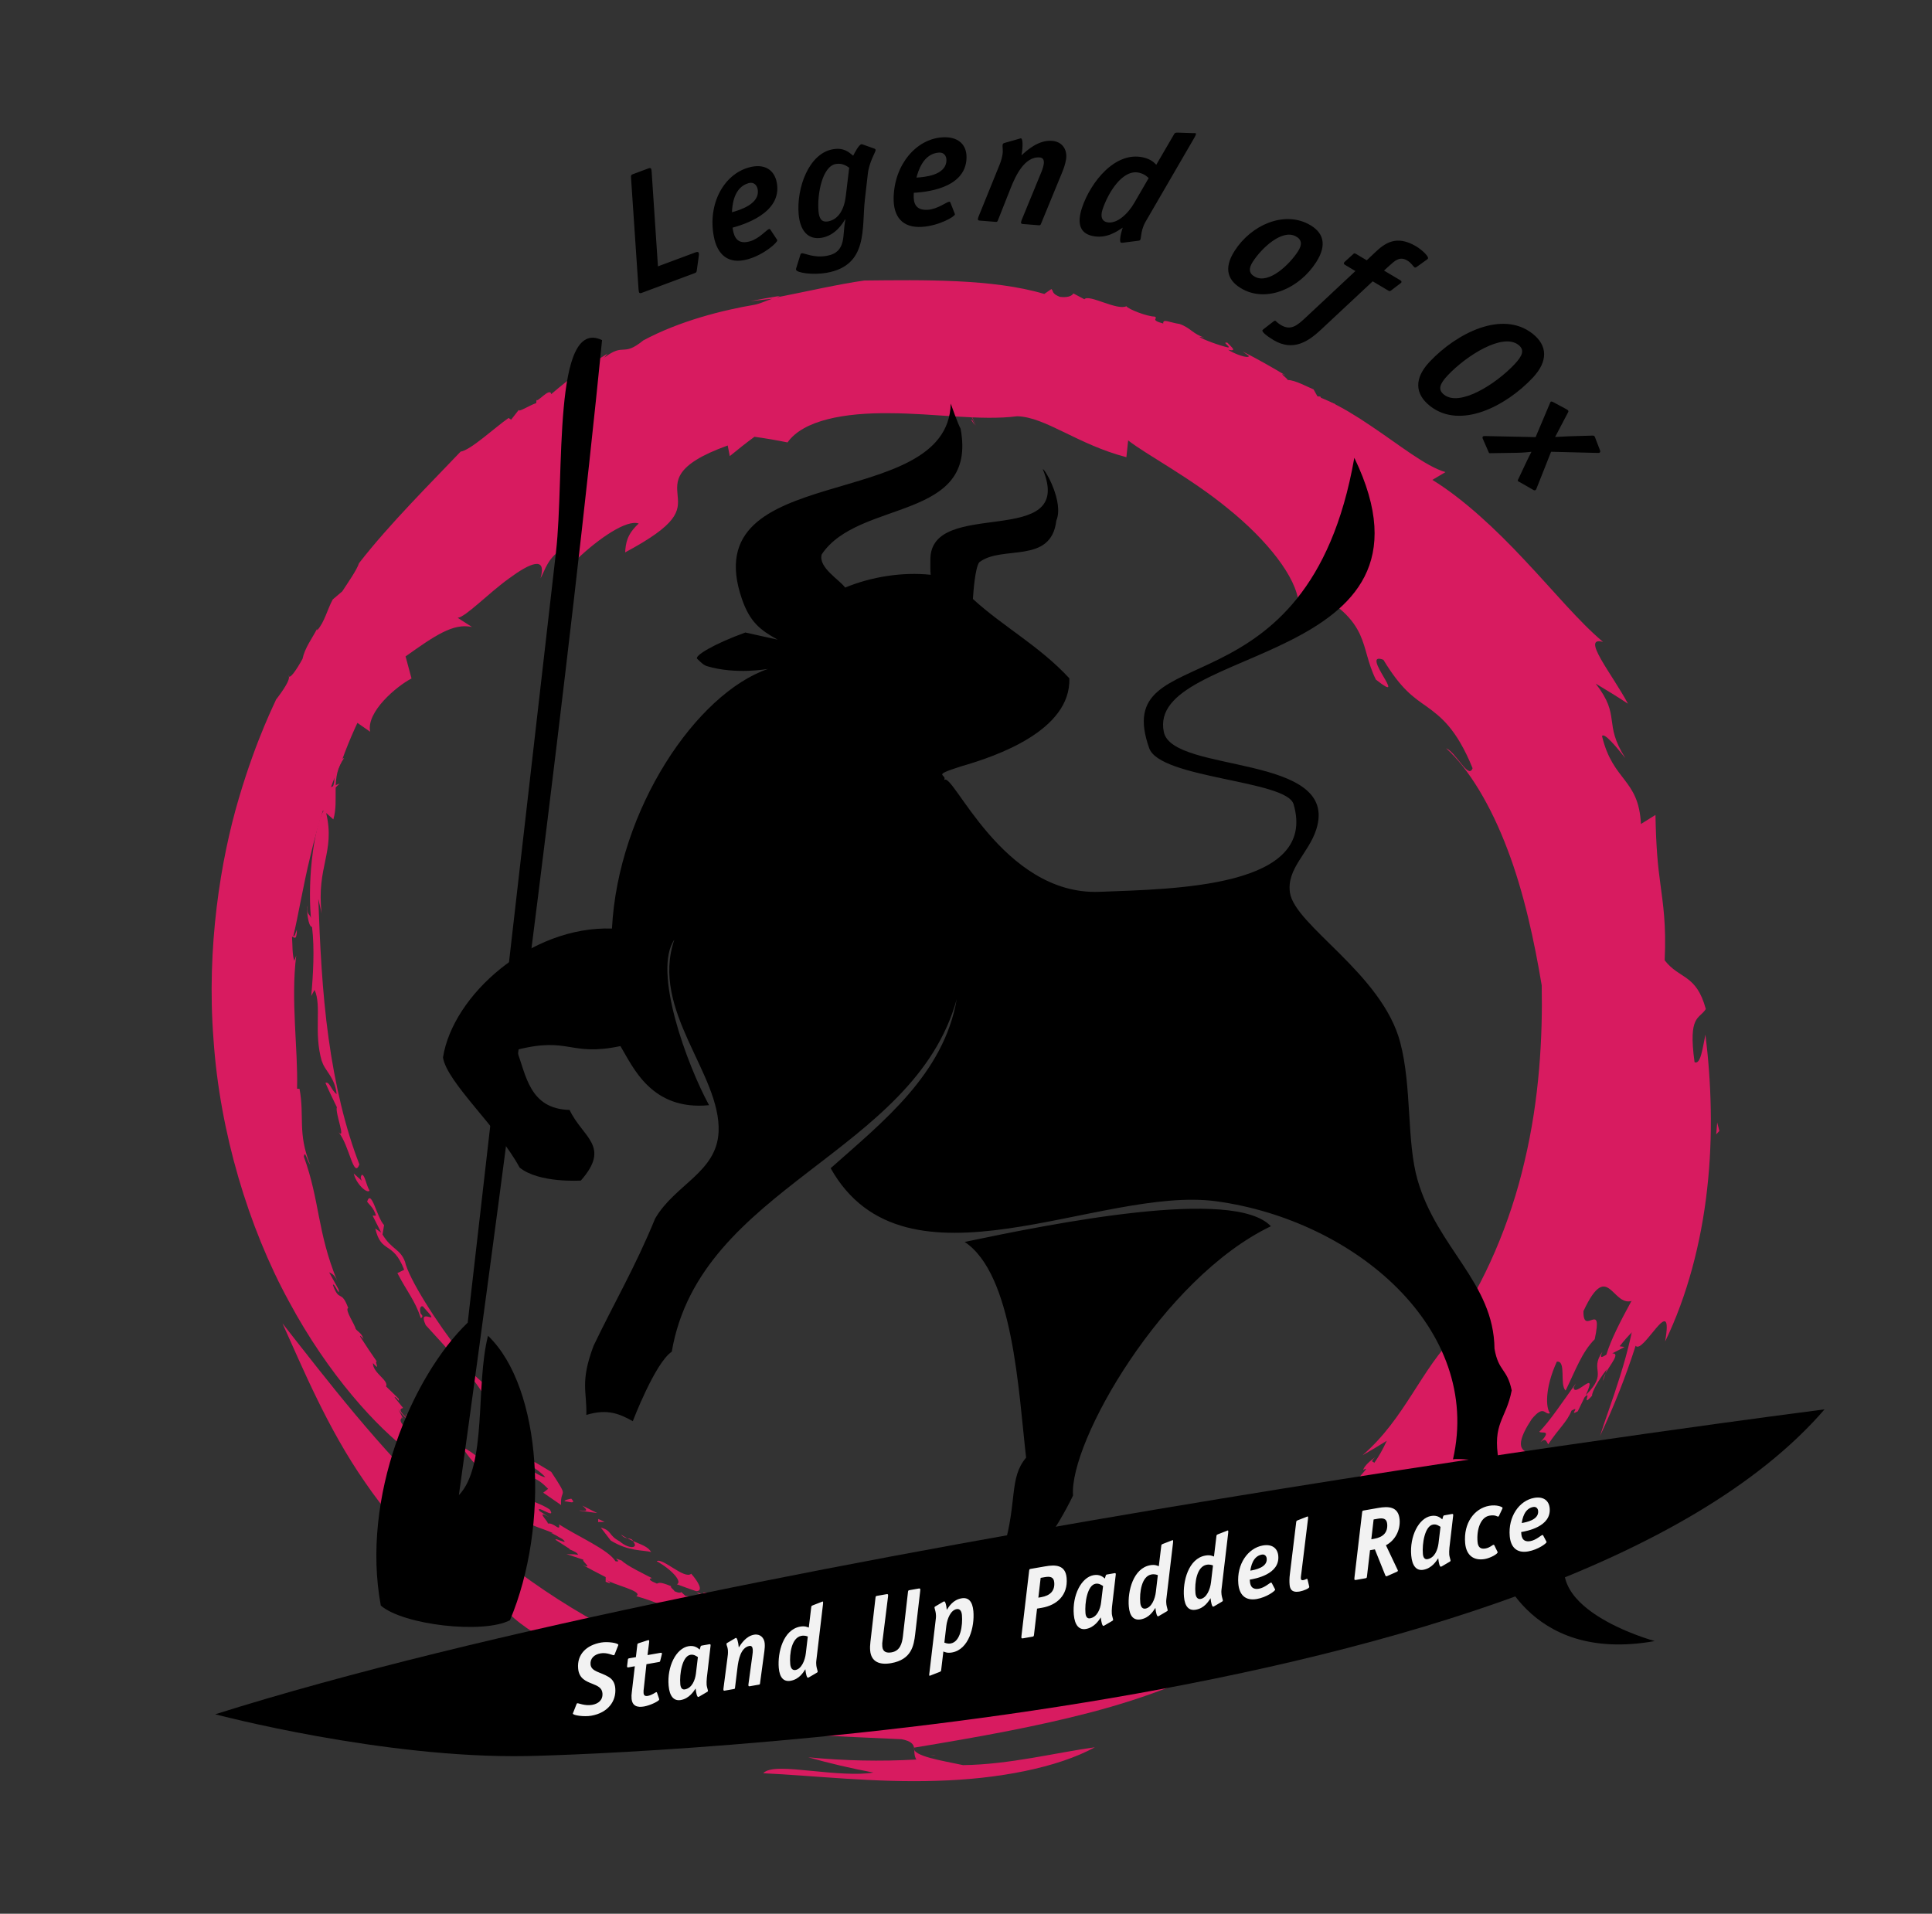 <?xml version="1.0" encoding="utf-8"?>
<!-- Generator: Adobe Illustrator 16.0.0, SVG Export Plug-In . SVG Version: 6.00 Build 0)  -->
<!DOCTYPE svg PUBLIC "-//W3C//DTD SVG 1.1//EN" "http://www.w3.org/Graphics/SVG/1.1/DTD/svg11.dtd">
<svg version="1.1" id="Ebene_1" xmlns="http://www.w3.org/2000/svg" xmlns:xlink="http://www.w3.org/1999/xlink" x="0px" y="0px"
	 width="499.832px" height="495.17px" viewBox="0 0 499.832 495.17" enable-background="new 0 0 499.832 495.17"
	 xml:space="preserve">
<rect x="0" y="0" width="499.832" height="495.17" fill="#333333" stroke="none"/>
<g>
	<g>
		<g>
			<polygon fill="#D81B60" points="166.354,88.113 166.412,88.088 166.707,87.852 			"/>
			<polygon fill="#D81B60" points="403.184,294.837 403.189,294.816 403.18,294.812 			"/>
			<polygon fill="#D81B60" points="376.624,351.15 376.676,351.182 376.66,351.12 			"/>
			<polygon fill="#D81B60" points="406.596,253.098 406.621,253.114 406.608,253.036 			"/>
			<polygon fill="#D81B60" points="234.41,422.004 234.66,422.046 235.214,421.839 			"/>
			<polygon fill="#D81B60" points="132.285,372.656 134.273,375.204 135.812,375.06 			"/>
			<polygon fill="#D81B60" points="154.732,393.808 156.427,393.802 154.784,393.016 			"/>
			<polygon fill="#D81B60" points="211.736,424.643 212.261,425.685 212.034,424.417 			"/>
			<polygon fill="#D81B60" points="364.204,398.699 364.968,398.322 365.879,397.777 			"/>
			<polygon fill="#D81B60" points="444.002,293.508 444.82,292.618 444.26,290.428 			"/>
			<polygon fill="#D81B60" points="99.685,158.539 101.051,156.832 100.941,156.417 			"/>
			<polygon fill="#D81B60" points="63.566,229.542 63.75,228.73 63.713,228.021 			"/>
			<path fill="#D81B60" d="M103.354,150.746l0.59-0.767L103.354,150.746z"/>
			<path fill="#D81B60" d="M108.123,147.741l0.939-1.037L108.123,147.741z"/>
			<polygon fill="#D81B60" points="384.953,390.14 385.324,389.777 385.32,389.777 			"/>
			<polygon fill="#D81B60" points="240.585,454.072 242.075,454.155 241.528,454.067 			"/>
			<path fill="#D81B60" d="M218.827,449.175l-4.579-0.773L218.827,449.175z"/>
			<path fill="#D81B60" d="M254.186,87.361l-0.009-0.007L254.186,87.361z"/>
			<polygon fill="#D81B60" points="314.44,98.133 314.946,98.206 314.25,97.927 313.702,97.742 			"/>
			<polygon fill="#D81B60" points="59.673,272.921 59.668,273.104 59.723,272.715 			"/>
			<polygon fill="#D81B60" points="411.911,195.722 411.999,195.669 411.603,195.022 			"/>
			<path fill="#D81B60" d="M72.628,205.709l1.187-2.678L72.628,205.709z"/>
			<polygon fill="#D81B60" points="213.736,448.312 214.249,448.398 213.746,448.305 			"/>
			<polygon fill="#D81B60" points="72.324,332.007 71.805,329.903 71.152,329.04 			"/>
			<polygon fill="#D81B60" points="76.292,348.119 75.059,345.637 74.6,344.763 			"/>
			<polygon fill="#D81B60" points="423.433,216.203 424.074,217.865 422.991,214.69 			"/>
			<polygon fill="#D81B60" points="252.236,110.088 251.551,108.718 251.218,108.571 			"/>
			<polygon fill="#D81B60" points="251.308,107.725 252.565,110.222 251.298,107.45 			"/>
			<polygon fill="#D81B60" points="347.533,145.739 348.381,147.682 347.221,144.769 			"/>
			<polygon fill="#D81B60" points="347.069,142.922 347.833,144.611 346.966,142.562 			"/>
		</g>
		<path fill="#D81B60" d="M134.54,123.354c0.413-0.464-0.042-0.488-1.331,0.575l-0.651,1.103L134.54,123.354z"/>
		<path fill="#D81B60" d="M125.177,129.684c-1.363,1.446-2.792,3.249-1.545,2.736c1.174-1.61,1.658-1.766,2.903-3.546
			c1.261-1.107,2.37-1.722,2.262-1.41c0.382-0.466,2.08-1.559,2.618-2.333c-1.946,1.046-4.134,2.762-6.125,4.875
			C124.749,130.327,125.125,129.843,125.177,129.684"/>
		<path fill="#D81B60" d="M120.812,351.504c-0.622-0.729-1.02-0.971-1.321-1.031l2.291,2.934L120.812,351.504z"/>
		<path fill="#D81B60" d="M117.834,350.26c0.851,0.619,1.097,0.1,1.656,0.213c-6.669-8.411-13.769-19.719-14.718-24.031
			c-1.274-3.385-3.428-3.052-5.81-7.016l0.406-2.441c-1.853-1.886-3.267-9.437-4.368-6.129c-0.079,0.331,1.81,1.598,2.241,3.691
			l-0.846-0.009l2.215,4.372l-1.521-1.041c1.572,6.681,4.533,3.067,7.475,10.675l-1.752,0.863c2.529,4.902,4.501,6.94,6.077,11.68
			c-0.002-0.003,0.86-0.486,0.022-1.073c-0.403-0.823-0.346-2.229,0.475-2.002c5.706,6.172-1.687-0.482,0.746,4.848
			c4.904,5.352,13.986,15.191,15.465,19.068c-1.256-3.274,2.848-0.313,5.426,2.621c0.709,1.784-1.698-0.132-2.571-0.229
			c1.099,1.482,1.724,2.96,3.22,4.073c-0.873-2.452,1.297-2.296,4.689,0.267C130.829,361.248,123.305,358.015,117.834,350.26"/>
		<path fill="#D81B60" d="M93.631,305.532l-2.114-1.897c0.615,2.716,3.477,5.31,4.09,4.43c-0.949-1.601-1.169-4.065-2.015-4.109
			C93.51,304.308,93.041,304.437,93.631,305.532"/>
		<path fill="#D81B60" d="M84.193,280.188c0.928,2.13,1.953,4.224,2.961,6.299c-0.524,1.356,2.407,8.526,0.458,6.482
			c2.796,3.402,3.879,12.233,5.371,8.313c-3.599-9.17-6.321-20.654-7.974-32.648c-1.675-12.008-2.244-24.495-2.657-36.031
			l0.859,3.728c-1.406-12.115,3.58-15.865,1.169-25.977l1.859,1.658c1.563-5.171-0.909-10.923,2.811-15.873l-0.991,0.301
			c0.38-1.469,0.958-1.923,1.392-3.394l-0.546,0.47c0.282-4.077,1.19-6.42,3.051-9.951c0.733-0.029-0.335,1.838-0.563,3.06
			c1.236-1.491,0.901-4.891,2.017-7.773c1.463-2.024,0.893,0.38,1.063,0.793c2.52-8.94,6.382-11.692,6.487-18.944
			c-0.218-0.83-2.083,1.646-0.752-1.496c-3.757,5.029-4.749,10.149-6.096,15.619l0.602-1.43c1.202,5.26-1.998,2.828-3.214,9.987
			c-0.547-2.183,0.553-5.099,0.398-6.497c-5.265,6.945-2.316,11.684-6.787,16.038l0.081-0.61c-0.652,1.094-0.691,3.385-0.888,5.273
			c0.554-0.495,1.202-2.239,1.837-3.354c-0.239,1.904,0.854,3.183,1.244,3.932c-1.885,1.687-0.036,2.858-1.489,5.932
			c-1.514,0.878-0.486-2.972-0.841-4.361l-0.11,4.126c-0.683,3.626-2.143,3.269-3.149,4.949c0.354,3.283,1.017-1.67,1.872,1.081
			c-1.167,1.775-2.367,6.911-2.988,12.649c-0.638,5.726-0.612,12.031-0.119,16.065c-0.074-2.771-1.318-1.028-0.963-4.398
			c-0.354,1.209,0.125,5.59,1.131,5.638c0.699,5.577,0.277,12.58-0.209,17.85l0.863-1.57c1.925,4.184-0.335,11.092,1.917,18.605
			v-0.163c0.625,2.425,3.32,4.054,3.797,8.527C85.665,282.128,85.295,279.715,84.193,280.188"/>
		<path fill="#D81B60" d="M414.739,357.303l0.639-1.975C414.997,356.047,414.73,356.749,414.739,357.303"/>
		<path fill="#D81B60" d="M438.747,300.38c-2.713,3.647-4.012,9.863-6.364,14.645c-3.229,9.212,2.568,2.445-1.27,10.998
			l-2.052-2.763c-3.767,8.483-11.039,19.32-13.48,27.26c-0.709,0.373-2.036,1.429-1.003-0.793c-3.54,5.073,1.705,5.234-4.316,11.253
			c3.393-7.314-2.993,0.898-3.142-1.985l0.59-1.076c-3.063,4.24-6.953,10.098-9.47,12.51c0.465,0.646,3.458-0.756,0.29,2.725
			c1.425-1.274,1.544-0.11,2.005,0.557c2.758-4.156,4.9-5.811,6.041-8.731c2.562-1.421-0.951,1.611,1.61,0.188l1.775-3.647
			c2.014-2.089-1.085,2.976,1.94-0.402c-0.152-0.791,1.62-4.032,3.791-6.819l-0.315,1.031c1.295-2.4,3.876-5.244,1.724-5.146
			l3.202-1.663l-1.27-0.187c4.411-5.845,8.358-6.827,11.699-15.978c-1.379,1.878-0.95-0.277-0.586-1.466
			c-2.562,3.138-1.53,4.732-3.313,8.098c-1.244-0.104,0.696-6.297-2.162-2.709c3.667-3.64,4.347-8.277,7.853-8.914
			c2.835-5.371,2.471-8.032,5.422-13.438l0.326,0.328c-1.354-1.731,2.693-4.343,2.313-9.302l-1.476,2.896
			c-0.673-0.409-0.189-1.878,0.394-3.979c0.203,0.326,0.203,0.326,0.796-0.22c-1.061-1.054,0.744-7.615,0.558-8.553
			c-1.021,2.668-0.957,6.346-1.74,9.644C438.904,302.856,437.661,302.99,438.747,300.38"/>
		<path fill="#D81B60" d="M388.903,387.013l3.528-3.67l1.144-1.501C392.045,383.578,390.505,385.324,388.903,387.013"/>
		<path fill="#D81B60" d="M325.698,422.126c-1.112,0.619-0.31,0.744-1.012,1.401C327.151,422.73,327.824,422.059,325.698,422.126"/>
		<path fill="#D81B60" d="M363.06,406.084c-1.34,0.293-3.1,0.829-5.064,1.44C358.765,407.743,359.384,407.879,363.06,406.084"/>
		<path fill="#D81B60" d="M358.771,372.794c-4.027,8.937-9.073,11.635-14.943,18.441c-2.229,0.015-4.495-0.084-6.692-0.169
			c-6.524,7.06-0.87,5.612-5.193,11.713c-4.482,1.475-10.288,5.15-15.721,8.46c-5.406,3.335-10.43,6.276-12.434,7.014
			c-3.505-0.712,2.172-4.082,2.852-5.838c-4.733,3.088-6.624,5.382-8.96,7.678c-2.34,2.262-5.158,4.53-12.086,6.657l-0.576-1.096
			c-15.553,7.953-35.688,11.856-56.337,11.112c-20.75-0.604-41.644-5.676-60.583-12.662c2.349,1.413,1.34,1.935,1.922,3.206
			c-19.962-8.22-39.427-21.675-55.652-37.201c-16.387-15.479-29.557-32.772-41.288-47.696c5.138,11.315,11.544,26.985,21.309,41.033
			c9.574,14.061,22.371,26.201,34.788,30.898c5.332,8.574,20.127,12.455,21.242,18.139c15.516,9.851,28.527,12.922,40.997,14.696
			c12.587,1.629,24.89,2.058,41.86,2.833c4.846,0.973,2.423,3.093,3.8,5.251c-9.265,0.524-18.632,0.329-27.984-0.576
			c5.522,1.561,11.143,2.88,16.841,3.94c-3.815,0.712-10.275,0.154-16.052-0.432c-5.784-0.57-10.926-1.083-12.427,0.622
			c12.872,0.584,28.998,2.493,44.884,1.954c15.835-0.44,31.208-3.366,40.924-8.679c-9.959,1.363-22.157,4.479-34.102,4.62
			c-5.3-1.144-13.261-2.329-12.667-4.523c16.592-2.748,31.091-5.323,45.523-9.081c14.351-3.778,28.652-8.909,42.633-17.771
			c7.047-4.34,16.374-10.448,18.732-9.607c-4.04,3.81,0.374,2.813-2.79,6.283c4.453-4.17,3.477-5.961,3.306-7.788
			c-0.203-1.878,0.387-3.702,7.107-8.701l3.1,7.113c0.168-5.239,4.302-8.307,9.1-11.915c4.777-3.563,10.249-7.742,12.401-13.919
			c5.113-1.566,1.401,6.016-5.207,13.138c8.509-7.139,5.796-10.804,11.187-17.427c0.042,3.444-0.035,6.92-0.231,10.427
			c1.337-10.961,11.229-12.607,16.055-16.205c-1.034-1.387-7.571,0.211-1.138-9.555c3.248-3.94,3.345-0.932,4.721-1.524
			c-1.061-1.37-1.386-6.373,1.771-13.329c2.543-0.39,0.645,6.004,2.285,7.456c2.626-5.371,4.204-9.934,7.522-13.264
			c2.268-10.45-3.063-0.517-2.909-7.283c6.769-14.505,7.52,0.959,13.786-3.262c-0.953,13.094-7.404,28.677-9.481,35.517
			c3.582-7.589,6.659-15.372,9.191-23.293c1.882,2.495,9.979-14.569,7.627-1.087c5.642-11.585,9.337-25.519,10.874-39.457
			c1.588-13.949,1.054-27.896-0.444-39.97c-0.729,3.472-1.222,7.863-2.813,7.151c-1.682-12.299,1.222-11.049,2.916-13.762
			c-2.5-9.134-6.772-7.608-10.648-12.604c0.441-9.347-0.451-14.636-1.086-19.567c-0.689-4.955-1.131-9.571-1.295-18.043
			l-3.754,2.336c-0.615-11.809-7.236-10.922-10.072-22.738c0.535-1.014,3.59,2.647,6.028,5.688
			c-5.821-9.167-0.998-10.687-7.657-19.263c2.786,1.652,5.589,3.379,8.344,5.201c-4.114-7.708-12.323-17.593-6.45-15.997
			c-6.195-5.181-12.813-13.249-20.311-21.184c-7.43-7.963-15.766-15.76-23.843-20.738l3.383-2.006
			c-5.196-1.523-12.092-7.177-19.444-12.064c-7.278-4.953-14.982-9.072-19.94-8.659l-0.555-1.989
			c-6.477-1.517-12.965-2.681-19.406-3.502c-7.758-3.535-3.164-7.66-4.327-6.479c-18.358-5.658-33.002-8.071-44.966-11.528
			c-3.744,4.412-23.368,3.841-38.803,5.891c-37.501,0.94-75.9,16.024-104.795,40.687c-29.224,24.463-48.58,57.802-56.662,90.152
			c-3.222,9.558-1.263,24.176-0.448,36.183c1.663-7.119,2.217-11.034,2.626-15.008c0.422-3.961,0.785-7.963,2.957-14.848
			c4.702-9.896,11.082-11.649,17.69-18.262l-5.75,2.349c1.394-7.187,3.172-9.131,4.514-10.757c1.408-1.626,2.453-2.925,3.521-8.88
			l5.6,3.887c-1.065-5.165,6.881-11.802,10.699-13.782l-1.54-5.71c7.551-5.354,12.314-8.678,17.191-7.606l-3.701-2.371
			c2.104-0.261,7.858-6.278,13.249-10.179c5.369-3.964,9.885-5.974,8.177-0.051c1.295-2.243,1.719-5.429,6.452-8.146l3.124,3.051
			c5.581-5.272,12.751-10.197,15.828-9.076c-3.13,2.852-3.345,5.172-3.514,7.461c13.644-7.3,13.992-10.575,13.59-14.565
			c-0.287-3.711-1.27-7.991,12.946-13.091l0.538,2.75c2.072-1.71,4.198-3.395,6.389-5.005c2.884,0.4,5.742,0.895,8.553,1.461
			c4.11-5.816,14.852-7.689,26.371-7.56c11.596,0.026,23.698,2.008,33.045,0.787c7.359,0.201,15.53,7.272,28.247,10.594l0.458-4.344
			c4.627,3.649,16.146,9.651,25.914,17.71c9.866,7.954,17.74,17.717,18.179,24.472c9.369,3.32-0.161-1.324,2.062-3.849
			c8.738,4.062,12.073,8.145,13.813,11.85c1.724,3.779,1.942,7.322,4.124,11.704c8.979,7.11-4.437-7.545,1.937-5.127
			c4.623,7.618,7.668,9.621,11.257,12.139c3.461,2.532,7.62,5.572,11.818,15.911c-1.034,3.048-4.25-4.119-6.84-5.146
			c5.902,5.291,11.647,14.947,15.871,26.166c4.285,11.224,6.979,23.888,8.857,35.176c0.261,13.17-0.58,29.336-4.414,45.437
			c-3.702,16.089-10.449,31.748-18.874,43.792l1.137,1.188c-9.051,8.813-13.22,21.716-24.232,31.176
			C354.586,375.353,356.693,374.105,358.771,372.794"/>
		<path fill="#D81B60" d="M225.377,425.035c-2.16,0.022-4.33,0.009-6.502-0.058c-0.625-0.34-0.883-0.873-1.216-1.373
			c0.13,0.552-1.753,0.949-1.597,1.425c2.357,2.69,7.769,1.237,11.153,1.53c8.73,2.549-0.611,0.982,2.527,3.486
			c-2.51-0.551-2.523-0.979-5.97-1.856c5.025,3.401,12.435,2.455,16.007,2.336c-1.007-0.32-1.169-0.985-3.151-1.079l3.744-0.158
			C236.79,427.204,233.681,426.476,225.377,425.035"/>
		<path fill="#D81B60" d="M214.387,422.416c2.312,0.457,3.125,0.83,3.245,1.141C217.168,422.883,216.511,422.307,214.387,422.416"/>
		<path fill="#D81B60" d="M241.718,430.693c-0.385-0.173-1.052-0.196-1.938-0.168C240.218,430.661,240.787,430.745,241.718,430.693"
			/>
		<path fill="#D81B60" d="M238.406,427.899l4.393,0.745l-1.618-1.135C240.556,427.564,238.372,427.413,238.406,427.899"/>
		<path fill="#D81B60" d="M396.343,378.534c-0.873-0.295-2.329,0.56-4.746,3.05c-0.432-1.076,2.975-3.973,3.989-5.906
			c-3.705,2.692-0.835-0.945-2.388-0.886c-3.667,3.387-4.32,5.964-8.6,9.277c0.004-0.41-0.38-0.714-1.15-0.539
			c-4.359,4.759-12.63,12.166-18.478,14.788c-5.323,2.965-8.922,5.697-14.608,9.276c-19.667,9.782-41.673,18.013-65.455,19.707
			l-3.135,2.439c-1.237-0.891-5.667,0.467-5.091-0.938c1.305,0.156,2.536-0.124,4.079-0.312c-5.184-1.34-13.436,1.061-19.567,0.265
			c0.687,0.387,1.688,2.236-0.177,2.526c0.525-2.294-7.298-0.126-8.941-2.98c-6.013-1.108-0.367,2.081-6.702,1.142
			c-0.809,1.349,6.063,1.2,7.163,2.276c-2.092,0.989-5.791-0.881-5.61,0.567c10.382,1.766,29.794-1.031,45.041-4.395l-1.45,1.521
			c7.888-1.942,20.431-4.853,27.232-4.793c-1.798-0.626,11.615-3.028,9.489-5.357c2.139-0.074,2.671-0.424,5.474-1.217l0.394-1.124
			c3.814-1.524,3.737-0.004,8.045-1.986c-3.331,0.124-0.303-1.552,0.486-3.05c5.439-1.012,11.596-2.876,16.364-4.364
			c-0.524-0.149-1.137-0.313-2.842,0.039c3.087-1.228,2.011-1.958,2.546-2.75c2.664-1.644,3.206-0.148,3.477,0.599
			c5.265-2.654,5.79-6.557,9.892-8.201l-1.966-0.136c4.694-3.601,9.508-5.511,14.318-10.026c3.551-0.717-3.229,4.578-4.997,6.797
			c1.279-0.555,3.618-2.212,4.656-2.365l6.55-9.389C388.507,385.82,394.645,380.071,396.343,378.534"/>
		<path fill="#D81B60" d="M383.085,391.481c-0.461,0.717-0.867,1.321-1.073,1.716c0.451-0.477,0.851-0.945,1.656-1.501
			C383.6,391.467,383.384,391.427,383.085,391.481"/>
		<path fill="#D81B60" d="M396.343,378.534c0.062,0.03,0.178-0.005,0.232,0.037C396.962,378.028,396.774,378.149,396.343,378.534"/>
		<path fill="#D81B60" d="M352.981,139.745c9.544,8.502,20.946,20.886,27.21,32.045c2.394,1.794,4.481,5.303,6.589,8.815
			l-1.118,1.061l1.942,2.814c0.213,1.425-1.414-2.203-0.827,0.216l1.392,0.75c-0.322,0.458,3.303,8.041-0.003,3.322
			c1.804,3.963,3.46,7.994,4.948,12.086c0.909,2.739,1.775,1.174,2.423,4.343c-0.209,0.755-0.641-1.004-1.066-0.586
			c1.83,9.41,6.067,9.846,7.32,18.908l-0.341-0.717c0.695,1.431,1.198,4.331,1.395,4.334c1.279-1.421-1.082-1.457-0.754-4.34
			c1.279-0.01,1.344,3.272,2.239,2.924c-0.094,2.195,0.867,3.311,1.199,5.163c-0.262,3.261,0.77,7.752,0.013,10.234
			c0.502,1.51,1.93,3.163,2.13,6.544c-0.874,2.457-0.938-0.525-1.199,2.763l0.744,0.504c-0.035,2.692-0.254,2.273-0.599,2.187
			c-0.042,2.86,1.057,2.386,0.506,5.991l-0.667-2.019c0.222,2.661,0.097,3.75-0.146,7.445c-0.419-0.106-0.328-1.585-0.154-2.663
			c-1.173,1.953,0.322,3.456,0.112,4.539c0.352-0.287,0.635-2.852,1.289-1.554c-0.258,1.83,0.744,4.014-0.255,5.265l-0.538-2.069
			c0.239,3.881,0.768,2.139,0.014,6.513c-0.026-0.241-0.22-0.146-0.361-0.26c0.632,2.897-0.729,6.435-1.495,10.488l-0.067-0.809
			c-0.025,1.687,0.412,2.708,0.2,3.587c0.859-2.247,0.95-1.578,1.682-1.662c-1.785,2.857,0.493,5.02-1.428,9.909
			c-0.387-0.182-0.586-1.5,0.174-2.784c-0.847-1.994-1.788-2.414-1.762-5.563c-0.064,1.946-0.419,4.192-0.815,3.615l0.995,0.838
			c-0.202,1.155-0.516,2.029-0.718,2.895c0.589,0.662,1.724-2.044,1.54,0.731c-0.364,3.095-1.547,1.3-1.153,1.896
			c-0.667,4.208,0.782,2.033-0.738,5.859c0.022-0.418,0.058-1.239,0.261-1.549c-1.243,2.688-1.923,6.966-3.528,7.33
			c-0.151-0.504-0.509-0.705-0.067-1.724l0.19,0.109c0.029-3.346-0.567,2.624-1.456,1.272c0.776,0.026-0.706,3.84-1.512,5.497
			l0.999-0.251c0.168,6.656-1.418-0.888-3.351,4.833c-0.97,3.747,0.792-1.244,0.415,1.15c-1.163,2.336-2.22,2.917-3.492,6.503
			c-0.764,0.809-2.123,2.531-3.048,2.271c-0.661,2.229-3.593,5.928-3.432,7.497c2.604-3.043,1.019-3.861,4.188-7.365l0.255,1.565
			c-1.498,2.8-3.045,6.621-4.469,8.339c0.38-0.293,0.689-0.345,0.715-0.003c-2.004,4.1-1.93,5.714-4.627,9.288
			c-1.037,0.019,0.545-2.06,1.492-3.7c-2.143,2.025-1.631,2.512-4.404,6.001c-0.748-0.231,1.756-2.42,1.411-3.264l-2.581,4.166
			c-0.022-0.042-0.077-0.053-0.122-0.087c0.58,1.282-2.253,2.983-3.812,5.55c-4.415,5.56-3.89,7.414-5.807,11.065
			c-0.967,0.575-1.411,0.597-1.34,0.056c1.588-0.947,1.057-1.003,1.228-1.673c-1.518,1.904-4.463,3.087-3.915,1.763
			c-2.365,3.014,1.428-0.555,0.104,1.404c-1.215,1.254-2.452,2.499-3.712,3.706c0.886,0.01,2.301-1.214,0.712,1.06
			c-1.498,1.769-2.417,2.425-4.637,4.469c0.106-0.526-1.34-0.05,0.325-1.567c-1.208,0.835-2.925,2.302-3.157,3.355
			c2.864-1.749-3.705,3.973-1.218,3.089l-2.906,1.691c0.587-0.474,0.396-0.833,1.314-1.46c-1.324-0.117-1.904,1.922-2.738,2.729
			c-1.009,0.61-3.477,2.366-3.889,2.234c-0.654,0.86-2.855,2.186-3.522,2.075c-1.137,1.076,0.271,0.583,0.091,1.104l-4.386,2.951
			c-0.534-0.283-1.724-1.266-1.179-1.862c-1.373,1.495,0.287,1.692-2.252,3.307c0.898-1.775-3.783,1.432-2.336-0.922
			c-1.837,0.283-5.948,2.808-8.171,4.308c-1.048,1.521,2.758-1.005,3.031-0.199c-6.425,3.959-5.841,6.157-11.08,8.272l1.424-0.411
			c-2.977,1.917-2.658,1.669-4.246,3.154c0.447-1.347-4.753-0.88-10.001,1.33c-0.271,0.662,3.366-0.211,2.793,0.888l-3.537,1.504
			c-0.287,0.022,0.041-0.289,0.46-0.59c-3.108,1.548-6.463,0.844-7.023,2.294l-3.776-0.414l1.508,0.23
			c-0.303,0.617-3.94,1.885-4.669,2.262c-3.641,1.598-5.174,1.461-7.407,1.322c0.761,0.27,2.665,0.833-0.338,1.673
			c-0.329-1.611-6.496,0.728-6.579-0.17c-1.228,0.252-3.493,0.091-3.525,0.81l0.039-1.066c-0.039,1.508-4.563,2.146-8.007,2.793
			c0.563-2.043-3.802,0.563-5.506-1.111c-0.538,1.421-6.113,0.96-6.674,2.099c-2.69,0.179-2.462-1.113-3.153-1.513l-1.232,0.535
			c-1.36-0.588-6.365-0.689-9.313-1.25l-2.823,1.063l-0.997-0.6c-0.46,0.271-2.779,0.29-1.379,0.833l-1.495-0.178
			c-0.224,1.302-2.136,0.186-5.21,0.445c-0.673-0.287-0.454-0.572,0.219-0.672c-1.495-0.184-0.78-0.773-1.543-1.299
			c1.038,0.474-5.677,1.653-1.705,2.732c0.218,0.573-2.218,0.645-3.673,0.195l-0.727-1.281l-1.967,0.936
			c-2.349-0.204-3.209-1.122-5.04-1.612c1.927,0.293,4.607-1.414-0.253-2.302c2.583,0.346,3.949-0.072,5.309-0.108
			c-0.998-0.211-1.473-0.402,0.167-0.638c-3.841-0.268-1.389,0.506-5.149-0.045c0.406-0.982-0.58-1.49-3.715-2.544l2.252,1.265
			c-0.138,0.104-0.32,0.158-0.522,0.181c0.89,0.308,1.122,0.521,1.239,0.948c-0.72-0.156-4.606,0.361-5.08-0.42
			c3.39,2.498-6.85-0.366-4.693,1.156c-0.501,0.179-3.143-0.449-3.267-1.035c3.32,0.098-2.012-1.802-1.291-2.377
			c-1.228-0.042,2.204,1.448,0.543,1.379c-1.861-0.467-3.024-1.476-3.931-2.126l0.817,0.053l-2.662-1.335
			c-0.622,0.346,2.449,1.709-0.229,1.141c-0.616-0.416-3.274-1.066-3.061-1.421c1.461-0.261,0.889-1.466,3.112-0.89
			c-1.832-0.508-7.557-2.476-5.598-0.725l-2.128-0.825c1.176,0.905,4.694,3.058,0.317,1.585l0.114-0.184l-3.282-0.428l-1.1-1.019
			c-0.057,0.258-0.632,0.313-1.717-0.181c-0.165-0.415-1.144-0.967-0.896-1.317c-3.189-1.302-3.128-0.767-3.673-0.659
			c-1.788-0.737-2.354-1.238-1.273-1.418c-2.336-1.228-6.503-3.197-7.819-4.538c-3.313-1.288,0.531,0.54-1.614,0.17
			c-1.821-3.002-9.73-6.395-14.592-9.536c0.382,2.194-1.405-0.727-3.113-0.171c1.295,0.322-3.708-4.217,0.645-1.617l-2.59-1.672
			c-1.163-1.927,4.491,2.443,2.648-0.382c-2.781-1.948-5.644-1.948-8.426-4.96c1.759,0-2.642-1.692-1.06-2.005
			c0.896,0.238,1.682,1.034,2.627,1.676l-0.408-0.615c-5.511-5.041-2.529-0.353-6.04-2.333c-3.533-2.958-2.098-3.077-1.933-3.65
			c-0.366-0.645-2.164-2.085-3.24-2.701c2.5,1.409,3.275,4.05,1.851,3.693c-0.616-2.297-4.862-4.781-6.117-5.339
			c3.754,5.606,3.177,3.268,6.787,8.555c0.931,0.251,1.543-0.654,4.078,2.107c-2.161-1.085-0.3,0.591,0.085,1.166
			c-0.127-0.963,2.167,1.46,3.243,1.946c0.477,1.074-2.729-0.226,0.077,2.379l1.541-0.782c1.034,1.087-1.211,0.52,1.537,2.15
			c-1.856-0.403-0.371,1.344-3.94-1.128c3.254,4.245,6.756,4.26,10.351,6.036c-0.392-0.156-0.549-0.008-0.944-0.146
			c0.949,0.136,2.192,1.057,3.233,1.617c2.011,1.74-2.139-0.554-1.804,0.165l3.605,2.321c0.048,0.09,0.048,0.124,0.029,0.151
			c1.063,0.439,2.063,0.862,2.188,1.406c-1.347-0.25-2.073-0.055-3.014-0.194l4.425,1.474c-0.709,0.2,2.772,2.653-0.219,1.347
			c1.979,1.066,3.944,2.149,5.955,3.145l-0.013,1.205c1.511,0.619,1.65,0.451,0.013-0.59c1.904,1.394,9.914,3.007,7.921,4.317
			c5.173,1.457,6.755,2.593,12.899,4.443c-4.957-0.883,4.843,3.172-0.213,1.721c2.726,1.501,3.715,0.683,6.053,1.282
			c1.994,1.163,0.715,1.824-1.754,1.376l2.896,0.493l-0.116,0.182l2.579,0.208c2.368,1.334,0.208,1.202,2.817,2.133l0.844-0.729
			l1.643,1.047c-0.559-0.604,1.06-0.32,3.009,0.108l-0.098,0.191l2.397,0.444c-2.47-0.037,2.105,0.73,0.876,1.104
			c2.014,0.525,2.058,0.561,5.782,1.172l-0.514-0.766c4.902,0.462-0.001,0.992,3.897,1.811l-0.108-0.765
			c5.419,2.262,9.674,0.926,13.747,2.163c-2.424-0.109-1.92,0.806-1.85,0.603c3.654,0.219,9.594,0.89,13.4,0.151
			c1.328,1.118,1.64,1.483,5.54,2.03c2.84-0.027,3.262-0.165,4.182-0.771c2.75,0.416,7.87-0.429,8.041,0.319
			c0.605-0.632,2.481-0.017,3.954-0.654l0.342,0.29l-0.297-0.716c5.008,1.251,8.052-1.659,13.082-0.97l-0.81,0.316l2.005-0.583
			c0.377,0.267-0.426,0.586-0.461,1.02c3.187-0.44,6.363-0.984,9.524-1.584l-1.969-0.177c1.981-0.445,3.145-1.465,5.5-1.512
			c-3.499,1.931,3.128-0.68,3.931-0.04l-1.949,0.778c2.741-0.744,2.738-0.748,2.326-1.405c3.467-1.205,2.815,0.729,5.851-0.984
			l-2.329,0.632c-0.803-0.231,0.712-1.245,2.249-1.703c0.393,0.009,1.579-0.008,0.429,0.433c2.69-1.058,6.914-2.065,8.01-2.784
			c1.556-0.298,1.243,0.364,0.509,0.828c5.6-2.707,2.706-0.78,8.235-3.646l0.062,0.427l1.778-1.265l3.142-0.398l-1.222-0.056
			c1.84-0.87,2.878-1.661,5.117-2.449l-0.603,0.959c5.032-2.752,6.476-1.961,10.887-5.319c0.384-0.083-0.265,0.506-0.6,0.804
			c3.947-3.322,3.918-0.904,7.714-4.54c-0.161,0.345,0.451,0.268,0.377,0.526l1.759-1.578l0.294,0.806l0.947-2.05l1.669-0.064
			l0.534-0.838c2.978-0.032,5.214-3.021,8.664-4.095l-1.108-0.499c5.587-6.737,16.21-11.293,22.824-19.52l0.471,0.713l2.252-3.786
			c2.075-1.222-0.425,1.495,0.384,1.27c2.797-3.691,0.409-2.233,3.77-6.37c2.194-1.711-0.125,1.143-0.786,2.278
			c3.058-3.992,7.288-10.027,9.756-12.607c-0.048-0.131-0.038-0.396-0.184-0.277c1.692-2.884,4.508-6.264,6.457-9.378
			c0.277,0.282-0.174,1.076-0.612,1.887c0.771-1.073,2.001-2.438,2.253-3.612l-0.123,1.559c1.666-2.309,3.873-7.329,4.92-7.461
			c-0.457,0.132-0.915-0.293,0.293-2.41c1.812-0.559,2.707-6.085,5.004-9.295c0.071,0.551-1.144,3.157-0.77,2.436
			c1.179-1.611,1.414-3.461,1.766-5.194l0.245,0.693c1.075-2.861,2.074-5.738,2.979-8.645c1.757-0.767,2.894-8.094,3.531-7.196
			c1.112-3.064-1.434,2.389-0.219-1.542c0.886-0.86,0.932-3.605,1.672-3.187l-0.042,0.451l0.818-2.765l0.226,1.977
			c0.615-2.426,0.3-4.412-0.262-4.699c1.131-2.111,1.586-5.436,2.588-6.289l-0.022,0.898c1.305-6.445,4.672-10.239,4.159-15.65
			c0.181-0.369,0.377-0.287,0.232,0.516l0.686-4.052l0.478,1.061c0.019-2.295,0-4.582-0.074-6.866l0.402,0.132
			c0.693-4.439,0.992-11.479,0.932-17.25l0.18,0.866c-0.561-6.304,0.438-6.09-0.138-10.7c0.115,0.161,0.164,0.313,0.189,0.48
			l-0.206-4.148l0.454,0.894c-1.024-3.009,0.513-8.883-0.074-6.927c-0.566-1.711-1.35-4.64-1.942-5.081
			c-0.612-4.479,0.422-1.167,0.384-3.994c-0.433-3.258-1.231-3.713-1.646-8.146l0.432,0.013l-1.698-6.049l0.387,0.796
			c-1.885-4.401-0.139-6.054-2.884-9.167c-0.168-2.011-1.533-5.526-0.667-5.597c-2.274-5.473-4.056-9.69-6.56-14.962
			c0.902-1.382-0.515-1.141-1.224-4.679l-0.574,0.532c-3.36-7.472-6.153-16.773-11.334-24.393l0.492-0.608l-1.669-1.117
			c-5.004-8.506-12.71-18.779-18.11-24.53c-2.03-1.66-5.339-3.891-8.078-6.914l0.381,0.227l-17.063-14.459
			c0.573,0.049,0.097-0.591,0.911-0.22c-1.959-0.485-3.65-2.732-5.007-3.718l1.25,1.593c-2.19-0.747-4.365-3.118-5.007-4.185
			l-3.348-1.292c-0.145-0.188-0.383-0.478-0.357-0.604l-0.731-0.007l-1.027-1.831c-0.848-0.293-4.92-2.52-6.65-2.41
			c-0.116-0.447-2.81-2.306-0.545-1.19c-3.647-2.184-7.353-4.29-11.154-6.214l1.637,1.18c-0.122,0.78-3.722-0.518-5.387-1.614
			c2.606,0.54,0.647-0.856-0.151-1.814c-1.743-0.361,1.102,1.218,0.103,1.208c-2.178-0.486-6.495-2.047-7.439-2.771l1.321,0.215
			c-2.842-0.846-3.625-2.567-6.402-3.516c-2.661-0.378-4.324-1.475-4.224-0.117c-3.654-0.979-1.096-1.294-2.22-1.795
			c-1.879,0.001-6.818-1.894-7.312-2.677c-2.461,1.185-9.73-3.221-10.867-1.803l-2.858-1.517c-0.184,0.39-0.979,1.195-3.473,0.9
			c-2.239-0.888-1.569-1.477-2.207-2.027l-1.834,1.271c-13.255-3.963-31.5-3.63-46.562-3.479
			c-6.687,0.942-14.942,2.852-22.615,4.354l0.804-0.383c-2.569,0.4-5.128,0.88-7.688,1.375l5.672-0.631
			c-1.624,0.526-2.823,1.171-4.426,1.531c-8.395,1.416-19.62,4.238-28.941,9.266c-5.44,4.425-4.823,0.409-10.114,4.486
			c0.422-0.404,0.495-0.717,0.865-1.1c-6.004,3.74-9.183,5.913-14.562,10.504c-0.293-1.946-3.809,2.504-3.788,1.396l-0.082,0.921
			c-1.56,0.466-4.637,2.486-4.511,1.749l-1.985,2.538l-0.657-0.437c-3.399,2.338-9.837,8.36-12.413,8.708
			c-7.055,7.448-18.444,18.724-26.292,28.874c-0.588,1.806-2.745,4.833-4.326,7.277l-2.465,2.099
			c-1.424,2.625-2.126,5.87-4.001,7.953c-0.084-0.066-0.09-0.201-0.032-0.393c-1.382,2.668-3.187,4.953-3.786,7.812
			c-1.587,2.873-3.383,5.556-3.686,4.292c1.141,0.906-3.19,6.235-3.177,6.261c0.106,0.026-4.897,9.516-9.6,25.487
			c-4.72,15.897-8.422,38.573-6.559,62.492c1.623,23.896,9.031,48.551,19.474,67.661c10.314,19.25,23.026,32.846,31.276,38.991
			c1.457,0.535,4.333,2.971,3.995,1.334c2.182,1.887,2.191,3.725,3.097,3.621c-2.365-3.149,2.175-0.441,0.193-3.798l1.806,1.627
			c0.717,0.003-2.708-1.966-1.616-2.185l-1.457,0.438c-1.224-1.563-1.714-2.574-1.846-3.386c-1.635-0.992-3.821-0.679-6.083-4.587
			l0.841,0.892c-2.344-2.749-0.734-2.258-1.039-2.979l0.495,0.624l-1.379-2.767c1.08,2.067,4.343,4.262,3.019,2.792
			c-2.417-3.519,0.451,1.061-1.711-1.295c-1.324-1.487-0.393-1.512-0.016-1.703l-2.228-2.756c0.579-0.287,1.419,1.865,1.052,0.338
			l-3.235-3.145c0.776-1.58-3.481-3.499-3.387-6.038c2.111,2.428,0.271-0.528,0.996-0.404c-1.492-2.128-2.925-4.29-4.324-6.481
			c-0.206-0.737,1.51,1.473,0.812,0.52c-0.422-1.458-1.583-1.854-1.988-2.534c-0.007-0.778-2.932-5.021-1.895-5.348
			c-1.856-4.955-2.28-1.298-3.973-5.954c0.28-0.858,1.895,3.409,1.497,1.17l-2.46-4.448c0.48,0.284,1.347,0.451,2.08,2.201
			c-5.215-12.731-4.467-20.686-8.627-32.135c0.287-1.859,0.822,1.063,1.635,2.101c-3.317-8.271-1.415-12.389-2.753-19.647
			l-0.638-0.039c0.264-10.488-1.67-22.802-0.219-34.46l-0.502,1.37c-0.563-1.632-0.441-4.232-0.586-6.178
			c0.35-0.264,1.211,1.487,1.266-1.898c-0.29,0.674-0.657,2.08-0.925,1.634c1.237-4.944,2.433-12.63,4.476-20.958
			c1.962-8.333,4.836-17.274,8.19-24.73c7.552-20.887,22.128-40.539,37.363-55.892c-2.302,2.38-2.418,0.298-0.387-1.234
			c6.711-2.851,8.434-8.437,15.084-11.382c9.56-8.464,20.363-12.361,30.045-19.171l0.527,0.575c1.735-0.425,1.935-1.123,3.602-1.917
			l0.043,0.209c4.073-1.525,8.72-4.103,11.219-4.58l-0.129-0.84c2.436-0.922,1.476,0.143,3.856-1.132l0.058,0.421l2.719-1.692
			c0.127,1.464,7.067-1.973,9.286-1.74c3.18-1.069,9.331-3.006,14.444-3.446c1.05,0.571,7.24-0.255,11.229-0.167
			c7.675-0.873,18.8-1.225,28.592,0.009l-0.09-0.961l2.581,0.188c-0.059,0.206,0.273,0.356-0.123,0.409
			c1.859,1.278,5.951,0.39,7.907,1.386c-1.153-1.063-1.772-0.391-3.219-0.625c-2.04-0.742,0.094-1.373,2.871-0.499l-0.091,0.196
			l2.014-0.173c0.094,0.774,1.788,1.383,1.869,2.164c8.313,1.369,14.279,1.546,22.544,4.563c-1.111,0.476,6.028,1.857,3.876,2.634
			c5.098,1.315-0.409-1.392,2.191-1.507c1.382,0.523,2.977,0.722,3.028,1.324c-0.77,0.064,0.786,1.258-0.374,0.933l3.3,1.218
			c0.261,0.235-0.522,0.111-0.918,0.049c6.949,2.016,11.132,6.044,17.102,8.389c0.671-0.222-2.155-1.352-1.498-1.583
			c6.187,2.234,4.518,3.587,10.014,6.118l-1.431-0.062c1.892,0.624,2.965,0.563,5.288,2.83c-0.01,0.998-2.626-0.949-4.134-1.438
			c1.83,1.179,6.479,4.15,5.541,2.569c2.323,1.278,2.63,2.479,3.642,3.481c0.164-0.137-1.646-1.89-0.168-1.302
			c2.601,2.495,6.94,5.894,10.182,8.822c-0.171,0.128-0.151,0.57-0.503,0.396C350.852,135.522,349.348,136.642,352.981,139.745"/>
		<path fill="#D81B60" d="M211.926,422.178c-4.108-0.39-8.197-1.002-12.318-1.672c1.324-0.281,1.117-1.068,3.83-0.396
			c-5.002-2.027-6.136-0.996-10.235-2.849c-0.512-2.316,7.419,2.703,5.658,0.094c-2.97-0.989-7.297-2.69-10.315-2.145l-3.987-3.285
			l0.622,2.71c1.585,1.443,4.445,0.067,4.989,1.972c0.217,1.122-1.738,0.48-3.156,0.116c3.148,0.893,7.575,5.101,14.03,7.008
			C207.822,425.749,207.302,421.912,211.926,422.178"/>
		<path fill="#D81B60" d="M185.683,416.552c0.388-0.02,0.818,0.037,1.273,0.158C186.385,416.568,185.889,416.455,185.683,416.552"/>
		<path fill="#D81B60" d="M178.826,407.192c-1.752,1.569-7.346-4.186-8.947-3.253c4.095,2.283,6.702,5.401,5.237,5.979
			c1.674,0.596,3.317,1.244,4.999,1.788C182.048,411.721,180.734,409.357,178.826,407.192"/>
		<path fill="#D81B60" d="M140.543,386.224l4.61,3.189c-0.243-4.659,2.313-1.161-2.542-8.577c-2.616-1.533-8.245-5.226-8.551-3.676
			c1.679,1.411,4.885,2.629,7.011,5.046c-1.698-0.155-4.179-2.563-6.257-2.765c3.103,4.367,2.993,1.645,6.985,5.786L140.543,386.224
			z"/>
		<path fill="#D81B60" d="M147.802,387.771c-0.771,0.152-1.556,0.276-1.794,0.703C146.795,388.347,149.342,389.458,147.802,387.771"
			/>
		<path fill="#D81B60" d="M162.302,398.025l1.48,0.717C163.516,398.14,162.964,398.129,162.302,398.025"/>
		<path fill="#D81B60" d="M168.459,401.573c-0.81-1.408-2.576-1.914-4.677-2.831l0.11,0.23c1.322,1.634-1.115,1.959-3.599-0.177
			c-3.016-1.599-1.869-2.723-4.859-3.551l2.568,3.354C162.568,401.438,166.393,401.035,168.459,401.573"/>
		<path fill="#D81B60" d="M150.641,389.555c2.676,2.211-0.812,0.975-0.661,1.329l4.506,0.607L150.641,389.555z"/>
		<path fill="#D81B60" d="M162.302,398.025c-0.53-0.28-1.063-0.576-1.632-0.945C161.225,397.757,161.785,397.929,162.302,398.025"/>
	</g>
</g>
<g>
	<g>
		<defs>
			<rect id="SVGID_1_" width="497.757" height="495.17"/>
		</defs>
		<clipPath id="SVGID_2_">
			<use xlink:href="#SVGID_1_"  overflow="visible"/>
		</clipPath>
	</g>
	<g>
		<defs>
			<rect id="SVGID_3_" width="497.757" height="495.17"/>
		</defs>
		<clipPath id="SVGID_4_">
			<use xlink:href="#SVGID_3_"  overflow="visible"/>
		</clipPath>
	</g>
	<g>
		<defs>
			<rect id="SVGID_5_" width="497.757" height="495.17"/>
		</defs>
		<clipPath id="SVGID_6_">
			<use xlink:href="#SVGID_5_"  overflow="visible"/>
		</clipPath>
	</g>
	<g>
		<defs>
			<rect id="SVGID_7_" width="497.757" height="495.17"/>
		</defs>
		<clipPath id="SVGID_8_">
			<use xlink:href="#SVGID_7_"  overflow="visible"/>
		</clipPath>
	</g>
	<g>
		<defs>
			<rect id="SVGID_9_" width="497.757" height="495.17"/>
		</defs>
		<clipPath id="SVGID_10_">
			<use xlink:href="#SVGID_9_"  overflow="visible"/>
		</clipPath>
		<path clip-path="url(#SVGID_10_)" d="M55.672,443.559c0,0,43.47,11.514,80.691,10.807c24.01-0.458,266.548-9.576,335.666-89.7
			C472.029,364.665,193.319,400.143,55.672,443.559"/>
	</g>
	<g>
		<defs>
			<rect id="SVGID_11_" width="497.757" height="495.17"/>
		</defs>
		<clipPath id="SVGID_12_">
			<use xlink:href="#SVGID_11_"  overflow="visible"/>
		</clipPath>
		<path clip-path="url(#SVGID_12_)" d="M387.103,403.783c0,0,7.41,26.846,40.995,20.832c0,0-32.615-8.838-20.919-25.643"/>
	</g>
	<g>
		<defs>
			<rect id="SVGID_13_" width="497.757" height="495.17"/>
		</defs>
		<clipPath id="SVGID_14_">
			<use xlink:href="#SVGID_13_"  overflow="visible"/>
		</clipPath>
		<path clip-path="url(#SVGID_14_)" d="M249.568,321.338c12.583,8.359,13.911,38.521,15.898,55.822
			c-4.417,5.161-2.29,11.439-5.731,23.148c3.441-0.543,6.889-1.088,10.326-1.629c1.515-0.238,6.109-8.664,7.546-11.725
			c-1.057-13.748,23.16-56.249,51.188-69.669C319.241,307.102,272.322,316.582,249.568,321.338 M391.098,359.752
			c-1.208-5.766-3.405-4.791-4.453-10.771c-0.184-17.133-14.792-25.949-19.905-43.685c-2.867-9.971-1.427-23.941-4.484-35.579
			c-4.688-17.834-27.349-30.254-28.541-38.809c-0.851-6.215,4.846-10.121,6.821-16.299c6.283-19.681-37.152-14.412-39.434-25.18
			c-4.785-22.58,75.407-16.901,49.276-70.979c-11.982,68.353-63.544,45.475-53.072,75.127c2.79,7.898,35.52,8.259,37.353,14.495
			c6.366,21.648-31.002,21.932-50.208,22.681c-25.212,0.979-38.133-31.691-40.197-28.875c0.888-1.727-3.673-1.024,4.409-3.596
			c9.183-2.626,28.416-9.282,27.991-22.771c-7.766-8.404-17.083-13.321-24.951-20.527c0.125-2.018,0.566-7.928,1.617-9.48
			c5.864-4.586,18.623,0.663,19.967-10.812c2.017-4.709-2.929-13.397-3.503-13.288c8.696,21.076-29.278,6.956-29.085,23.486
			c0.015,1.58-0.058,2.778,0.083,3.83c-7.39-0.77-15.377,0.516-22.133,3.312c-1.326-1.93-7.018-5.182-6.069-8.576
			c9.56-14.379,40.525-8.496,35.923-32.583c-0.619-0.996-2.536-6.442-2.536-6.442c-0.699,28.646-66.579,14.288-54.007,50.594
			c2.104,6.085,4.881,8.059,9.22,10.482l-8.353-1.85c-8.139,2.948-13.273,6.064-12.455,6.811c0.818,0.75,1.561,1.602,2.538,1.895
			c7.563,2.27,15.81,0.706,15.81,0.706c-18.575,6.354-38.796,36.349-40.4,67.189c-21.101-0.715-41.212,17.28-43.717,33.367
			c1.033,6.475,14.336,18.23,19.826,28.473c5.014,4.086,15.838,3.362,15.838,3.362c7.854-8.917,0.498-11.076-2.911-18.271
			c-10.4-0.266-11.232-9.009-13.709-15.543c13.747-3.52,13.648,1.819,26.866-0.98c3.277,5.456,8.012,16.756,22.926,15.293
			c-5.64-10.35-14.659-34.633-8.975-42.84c-6.3,18.348,12.071,34.743,11.443,49.699c-0.446,10.526-11.293,13.617-16.425,22.489
			c-5.188,12.662-10.675,21.926-15.935,32.943c-3.53,9.44-1.666,11.804-1.86,17.854c5.67-1.74,8.879-0.109,12.024,1.617
			c0,0,5.761-15.104,10.082-17.979c7.328-42.862,62.628-51.061,73.725-91.216c-3.399,19.439-19.032,31.667-32.619,43.743
			c19.317,34.347,69.611,4.432,99.782,8.555c35.905,4.91,68.928,33.103,61.221,66.772c1.682-0.399,7.665,0.635,11.841,0.474
			C386.01,368.064,389.6,367.437,391.098,359.752"/>
	</g>
	<g>
		<defs>
			<rect id="SVGID_15_" width="497.757" height="495.17"/>
		</defs>
		<clipPath id="SVGID_16_">
			<use xlink:href="#SVGID_15_"  overflow="visible"/>
		</clipPath>
		<path clip-path="url(#SVGID_16_)" d="M131.934,419.22c-6.882,3.604-27.525,1.268-33.414-3.786
			c-5.199-28.047,8.05-59.268,22.485-73.216c6.988-61.022,15.277-133.396,22.84-199.432c2.271-19.838-0.963-60.945,11.917-54.778
			c-7.957,80.048-23.88,204.28-37.046,298.856c7.385-7.661,4.253-28.463,7.541-41.241
			C140.338,359.104,142.237,394.746,131.934,419.22"/>
	</g>
	<g>
		<defs>
			<rect id="SVGID_17_" width="497.757" height="495.17"/>
		</defs>
		<clipPath id="SVGID_18_">
			<use xlink:href="#SVGID_17_"  overflow="visible"/>
		</clipPath>
		<path clip-path="url(#SVGID_18_)" fill="#F2F2F2" d="M396.668,389.921c0.758-0.132,1.209,0.38,1.267,1.039
			c0.203,2.333-3.161,2.924-4.237,3.112C393.84,393.096,394.313,390.335,396.668,389.921 M399.252,397.315
			c-0.058-0.096-0.087-0.166-0.216-0.141c-0.377,0.062-1.614,1.313-3.096,1.571c-2.358,0.412-2.33-1.574-2.397-2.338
			c1.431-0.25,7.797-1.369,7.382-6.15c-0.181-2.027-1.649-3.106-4.002-2.692c-3.866,0.677-6.782,4.84-6.338,9.906
			c0.248,2.813,1.77,4.474,4.775,3.945c2.562-0.448,4.784-2.1,4.756-2.425c-0.007-0.076-0.064-0.145-0.094-0.216L399.252,397.315z
			 M386.584,399.795c-0.026-0.046-0.136-0.104-0.21-0.091c-0.306,0.052-0.905,0.751-2.081,0.955
			c-1.231,0.218-1.914-0.308-2.033-1.702c-0.287-3.241,0.809-6.393,3.07-6.792c1.579-0.277,2.036,0.286,2.259,0.248
			c0.074-0.013,0.151-0.052,0.213-0.19l0.818-1.736c0.042-0.084,0.129-0.258,0.122-0.332c-0.025-0.251-1.508-0.891-3.464-0.546
			c-3.812,0.668-6.686,4.438-6.225,9.654c0.287,3.296,2.336,4.607,5.098,4.121c1.427-0.251,3.348-1.307,3.306-1.763
			c-0.007-0.103-0.068-0.167-0.101-0.238L386.584,399.795z M375.001,404.115c0.119-0.074,0.29-0.154,0.273-0.329
			c-0.029-0.306-0.258-0.883-0.335-1.485c-0.032-0.38-0.032-1.255,0.042-1.833l0.96-8.219c0.016-0.106,0.032-0.213,0.022-0.313
			c-0.013-0.128-0.097-0.244-0.3-0.207l-1.981,0.349c-0.174,0.032-0.268,0.1-0.328,0.315l-0.216,0.729
			c-0.436-0.359-1.27-1.163-2.9-0.877c-3.187,0.561-5.574,5.22-5.136,10.236c0.235,2.658,1.321,4.012,3.151,3.688
			c2.181-0.382,3.341-2.254,3.841-2.985c0.109,1.269,0.399,2.244,0.676,2.194c0.123-0.022,0.22-0.09,0.294-0.125L375.001,404.115z
			 M372.159,399.344c-0.21,1.652-0.993,3.747-2.849,4.075c-0.68,0.116-1.102-0.348-1.192-1.339c-0.231-2.637,0.486-7.237,2.62-7.61
			c0.905-0.161,1.533,0.349,1.936,0.589L372.159,399.344z M354.776,398.277l0.596-5.127l1.054-0.184
			c1.305-0.229,2.329-0.125,2.458,1.347c0.193,2.23-1.095,3.435-3.354,3.83L354.776,398.277z M354.441,401.109l1.256-0.22
			l2.704,6.728c0.067,0.17,0.174,0.255,0.299,0.232c0.129-0.022,0.271-0.1,0.396-0.148l2.304-1.02
			c0.168-0.082,0.265-0.176,0.252-0.305c-0.007-0.1-0.155-0.33-0.188-0.429l-2.906-6.126c2.385-1.239,3.776-3.927,3.538-6.662
			c-0.3-3.393-2.896-3.454-5.555-2.984l-3.712,0.648c-0.303,0.052-0.377,0.094-0.422,0.432l-1.994,16.941
			c-0.02,0.108-0.029,0.313-0.02,0.392c0.013,0.149,0.074,0.266,0.399,0.211l2.433-0.427c0.303-0.053,0.374-0.092,0.419-0.434
			L354.441,401.109z M338.27,408.656c-0.038-0.149-0.115-0.159-0.189-0.146c-0.123,0.022-0.486,0.265-0.912,0.339
			c-0.377,0.064-0.593-0.052-0.622-0.403c-0.032-0.354,0.087-1.021,0.161-1.649l1.673-13.671c0.016-0.154,0.045-0.367,0.035-0.519
			c-0.017-0.176-0.049-0.248-0.148-0.232c-0.077,0.017-0.248,0.096-0.345,0.139l-2.165,0.841c-0.37,0.142-0.387,0.25-0.416,0.51
			l-1.64,13.486c-0.119,0.92-0.142,1.826-0.062,2.734c0.146,1.645,1.163,1.954,2.616,1.701c0.977-0.174,2.501-0.801,2.469-1.181
			c-0.007-0.074-0.042-0.171-0.049-0.247L338.27,408.656z M326.452,402.238c0.754-0.132,1.205,0.382,1.263,1.042
			c0.206,2.333-3.157,2.923-4.237,3.111C323.623,405.412,324.094,402.652,326.452,402.238 M329.039,409.631
			c-0.058-0.09-0.094-0.161-0.219-0.142c-0.374,0.064-1.614,1.313-3.097,1.572c-2.358,0.413-2.329-1.572-2.394-2.337
			c1.427-0.248,7.797-1.365,7.378-6.151c-0.181-2.026-1.649-3.104-4.005-2.691c-3.863,0.68-6.782,4.841-6.334,9.904
			c0.251,2.815,1.769,4.475,4.777,3.946c2.556-0.447,4.785-2.097,4.75-2.426c-0.007-0.074-0.062-0.142-0.094-0.214L329.039,409.631z
			 M316.09,414.448c0.119-0.072,0.293-0.153,0.277-0.329c-0.029-0.305-0.255-0.881-0.335-1.485
			c-0.026-0.303-0.091-0.755-0.017-1.335l1.724-14.553c0.017-0.154,0.046-0.367,0.036-0.496c-0.02-0.199-0.052-0.271-0.151-0.254
			c-0.074,0.016-0.249,0.097-0.342,0.135l-2.169,0.846c-0.367,0.141-0.383,0.247-0.412,0.511l-0.632,5.252
			c-0.422-0.156-1.008-0.464-2.232-0.248c-4.343,0.761-5.887,6.636-5.525,10.692c0.222,2.527,1.282,3.631,3.061,3.316
			c2.232-0.393,3.254-2.139,3.818-2.981c0.109,1.268,0.402,2.241,0.677,2.192c0.122-0.021,0.219-0.092,0.293-0.126L316.09,414.448z
			 M313.306,409.38c-0.216,1.892-1.149,4.06-2.677,4.332c-0.78,0.137-1.264-0.448-1.356-1.538c-0.232-2.636,0.338-6.852,2.899-7.305
			c0.848-0.148,1.431,0.111,1.644,0.177L313.306,409.38z M301.819,416.951c0.12-0.072,0.29-0.154,0.28-0.328
			c-0.032-0.303-0.258-0.88-0.338-1.483c-0.025-0.309-0.09-0.759-0.016-1.339l1.724-14.551c0.013-0.156,0.045-0.367,0.035-0.494
			c-0.02-0.202-0.049-0.272-0.148-0.257c-0.077,0.015-0.251,0.096-0.348,0.139l-2.165,0.841c-0.367,0.144-0.384,0.248-0.409,0.513
			l-0.635,5.255c-0.419-0.161-1.006-0.467-2.233-0.255c-4.34,0.766-5.883,6.641-5.528,10.694c0.222,2.532,1.288,3.631,3.067,3.32
			c2.229-0.394,3.251-2.14,3.814-2.982c0.109,1.264,0.402,2.241,0.674,2.192c0.129-0.023,0.222-0.092,0.296-0.129L301.819,416.951z
			 M299.036,411.884c-0.216,1.891-1.147,4.06-2.681,4.33c-0.776,0.137-1.26-0.446-1.354-1.537c-0.231-2.636,0.338-6.854,2.899-7.301
			c0.851-0.15,1.435,0.106,1.646,0.176L299.036,411.884z M287.701,419.428c0.122-0.074,0.293-0.153,0.277-0.33
			c-0.029-0.305-0.258-0.88-0.332-1.485c-0.036-0.379-0.036-1.255,0.038-1.835l0.961-8.22c0.016-0.103,0.032-0.208,0.022-0.311
			c-0.01-0.126-0.097-0.24-0.3-0.203l-1.979,0.345c-0.177,0.032-0.271,0.097-0.332,0.315l-0.216,0.73
			c-0.438-0.358-1.27-1.163-2.899-0.877c-3.187,0.558-5.574,5.218-5.133,10.235c0.235,2.657,1.317,4.011,3.147,3.69
			c2.182-0.385,3.342-2.257,3.838-2.985c0.112,1.263,0.402,2.239,0.677,2.194c0.125-0.022,0.222-0.091,0.293-0.131L287.701,419.428z
			 M284.862,414.652c-0.206,1.661-0.992,3.752-2.848,4.078c-0.677,0.117-1.103-0.347-1.189-1.336
			c-0.231-2.637,0.483-7.241,2.619-7.612c0.902-0.157,1.531,0.349,1.934,0.587L284.862,414.652z M268.634,413.385l0.596-5.125
			l1.054-0.184c1.302-0.227,2.332-0.124,2.458,1.346c0.2,2.232-1.099,3.438-3.354,3.831L268.634,413.385z M268.298,416.22
			l1.306-0.229c3.708-0.65,6.746-3.162,6.344-7.723c-0.3-3.393-2.896-3.451-5.555-2.983l-3.712,0.647
			c-0.303,0.055-0.374,0.093-0.422,0.435l-1.998,16.938c-0.016,0.107-0.022,0.313-0.016,0.39c0.013,0.151,0.07,0.271,0.402,0.213
			l2.43-0.429c0.303-0.05,0.374-0.089,0.422-0.432L268.298,416.22z M244.062,427.313c0.422,0.158,1.009,0.466,2.239,0.251
			c4.34-0.762,5.885-6.637,5.523-10.691c-0.223-2.533-1.283-3.632-3.063-3.317c-2.234,0.392-3.252,2.136-3.816,2.983
			c-0.108-1.271-0.399-2.244-0.673-2.194c-0.125,0.02-0.219,0.087-0.296,0.126l-1.935,1.138c-0.121,0.069-0.29,0.151-0.272,0.328
			c0.022,0.305,0.251,0.88,0.332,1.482c0.026,0.306,0.09,0.757,0.016,1.337l-1.666,14.08c-0.011,0.158-0.066,0.397-0.055,0.548
			c0.013,0.126,0.022,0.226,0.148,0.206c0.074-0.013,0.271-0.099,0.369-0.142l2.164-0.841c0.372-0.142,0.39-0.252,0.416-0.511
			L244.062,427.313z M244.829,420.673c0.237-1.895,1.144-4.06,2.676-4.33c0.778-0.137,1.261,0.446,1.358,1.537
			c0.23,2.635-0.335,6.902-2.896,7.353c-0.851,0.147-1.437-0.16-1.648-0.226L244.829,420.673z M238.072,411.622
			c0.016-0.106,0.024-0.313,0.016-0.39c-0.013-0.151-0.074-0.269-0.4-0.211l-2.36,0.412c-0.298,0.052-0.369,0.092-0.417,0.434
			l-1.324,11.576c-0.226,1.816-0.744,3.706-2.925,4.089c-1.307,0.229-2.278-0.115-2.4-1.508c-0.048-0.558-0.022-1.128,0.083-1.688
			l1.402-11.254c0.016-0.106,0.022-0.313,0.016-0.39c-0.013-0.151-0.074-0.27-0.399-0.211l-2.436,0.427
			c-0.298,0.052-0.371,0.09-0.419,0.434l-1.324,11.524c-0.087,0.736-0.127,1.463-0.061,2.196c0.248,2.837,2.318,3.812,5.427,3.264
			c5.267-0.922,5.866-4.523,6.217-7.489L238.072,411.622z M211.265,432.836c0.121-0.071,0.293-0.153,0.277-0.332
			c-0.026-0.303-0.258-0.88-0.337-1.482c-0.026-0.304-0.09-0.759-0.013-1.338l1.722-14.553c0.013-0.154,0.045-0.367,0.035-0.491
			c-0.018-0.204-0.051-0.275-0.151-0.259c-0.074,0.016-0.245,0.097-0.345,0.138l-2.165,0.845c-0.369,0.14-0.387,0.248-0.414,0.511
			l-0.63,5.255c-0.424-0.156-1.009-0.469-2.236-0.251c-4.341,0.762-5.885,6.636-5.529,10.693c0.222,2.529,1.286,3.628,3.064,3.317
			c2.233-0.394,3.251-2.14,3.815-2.984c0.113,1.267,0.399,2.243,0.677,2.194c0.124-0.022,0.221-0.09,0.293-0.129L211.265,432.836z
			 M208.478,427.77c-0.214,1.89-1.147,4.06-2.674,4.328c-0.779,0.138-1.266-0.444-1.359-1.536c-0.232-2.636,0.341-6.851,2.9-7.302
			c0.852-0.151,1.435,0.108,1.645,0.178L208.478,427.77z M197.757,427.204c0.095-0.659,0.136-1.36,0.079-2.018
			c-0.125-1.395-1.137-2.5-2.765-2.216c-2.059,0.362-3.334,2.359-3.94,3.287c-0.125-1.417-0.453-2.515-0.728-2.466
			c-0.125,0.022-0.171,0.08-0.245,0.116l-1.935,1.139c-0.118,0.072-0.292,0.154-0.275,0.328c0.042,0.456,0.296,0.772,0.364,1.529
			c0.071,0.812-0.023,1.469-0.12,2.131l-1.032,7.922c0.008,0.104-0.008,0.209-0.002,0.283c0.016,0.203,0.148,0.232,0.348,0.2
			l2.331-0.411c0.251-0.044,0.298-0.079,0.324-0.365l0.636-5.205c0.24-1.895,0.793-5.18,3.102-5.586
			c0.528-0.092,0.789,0.274,0.839,0.857c0.048,0.531-0.008,1.054-0.089,1.582l-1.021,7.514c0.008,0.1-0.008,0.204,0,0.281
			c0.016,0.202,0.147,0.23,0.347,0.195l2.334-0.409c0.251-0.042,0.298-0.079,0.322-0.364L197.757,427.204z M182.876,437.815
			c0.123-0.072,0.293-0.153,0.277-0.33c-0.026-0.307-0.254-0.88-0.335-1.485c-0.032-0.379-0.032-1.254,0.043-1.833l0.958-8.22
			c0.016-0.106,0.032-0.211,0.022-0.313c-0.009-0.126-0.098-0.24-0.299-0.203l-1.979,0.348c-0.177,0.028-0.272,0.097-0.33,0.313
			l-0.216,0.73c-0.437-0.36-1.271-1.163-2.901-0.878c-3.187,0.56-5.578,5.222-5.133,10.238c0.232,2.655,1.318,4.01,3.146,3.688
			c2.183-0.384,3.346-2.254,3.839-2.985c0.114,1.267,0.403,2.241,0.676,2.194c0.126-0.024,0.223-0.092,0.295-0.129L182.876,437.815z
			 M180.041,433.037c-0.211,1.661-0.996,3.752-2.854,4.081c-0.675,0.116-1.099-0.347-1.186-1.337
			c-0.232-2.636,0.485-7.24,2.62-7.612c0.9-0.159,1.53,0.348,1.933,0.588L180.041,433.037z M169.979,437.972
			c-0.061-0.116-0.09-0.164-0.214-0.145c-0.153,0.028-1.078,0.782-2.207,0.982c-0.653,0.112-1.004-0.132-1.059-0.744
			c-0.036-0.403,0.003-0.822,0.068-1.247l0.676-6.217l3.235-0.568c0.226-0.036,0.25-0.068,0.331-0.313l0.375-1.505
			c0.015-0.132,0.081-0.245,0.071-0.374c-0.015-0.151-0.148-0.229-0.374-0.188l-3.36,0.59l0.42-3.315
			c0.015-0.131,0.027-0.263,0.018-0.364c-0.01-0.124-0.093-0.214-0.193-0.195c-0.127,0.022-0.226,0.064-0.325,0.081l-2.252,0.731
			c-0.148,0.052-0.271,0.1-0.299,0.335l-0.377,3.256l-1.754,0.306c-0.2,0.037-0.317,0.134-0.324,0.366l-0.177,1.445
			c-0.016,0.104-0.032,0.211-0.023,0.336c0.016,0.178,0.123,0.235,0.348,0.197l1.654-0.292l-0.781,6.726
			c-0.079,0.553-0.108,1.099-0.058,1.658c0.163,1.87,1.424,2.346,3.231,2.024c1.604-0.28,3.949-1.411,3.915-1.816
			c-0.006-0.074-0.039-0.147-0.046-0.223L169.979,437.972z M159.833,425.986c0.062-0.165,0.152-0.312,0.145-0.387
			c-0.042-0.479-2.703-0.912-4.456-0.606c-3.84,0.674-6.273,3.081-5.951,6.728c0.23,2.638,2.096,3.311,3.705,3.957
			c1.295,0.519,2.458,1.01,2.581,2.403c0.164,1.848-1.131,2.771-2.662,3.038c-1.855,0.327-3.528-0.464-3.802-0.412
			c-0.177,0.031-0.174,0.082-0.258,0.277l-0.79,2.012c-0.061,0.168-0.151,0.312-0.145,0.386c0.041,0.457,2.903,0.879,4.782,0.547
			c4.266-0.747,6.496-3.73,6.196-7.127c-0.125-1.469-0.79-2.358-1.73-2.912c-2.123-1.299-4.501-1.347-4.667-3.248
			c-0.133-1.545,0.973-2.562,2.58-2.845c1.678-0.293,3.151,0.531,3.425,0.479c0.177-0.033,0.174-0.083,0.258-0.275L159.833,425.986z
			"/>
	</g>
	<g>
		<defs>
			<polygon id="SVGID_19_" points="0,0 499.832,0 497.757,495.17 0,495.17 			"/>
		</defs>
		<clipPath id="SVGID_20_">
			<use xlink:href="#SVGID_19_"  overflow="visible"/>
		</clipPath>
		<path clip-path="url(#SVGID_20_)" d="M396.749,126.794c0.122,0.063,0.342,0.156,0.544-0.013c0.136-0.111,0.175-0.315,0.242-0.43
			l3.75-9.462l12.073,0.305c0.19,0.006,0.383,0.014,0.516-0.101c0.164-0.14,0.145-0.404,0.055-0.611l-1.26-3.285
			c-0.059-0.118-0.087-0.265-0.181-0.356c-0.122-0.122-0.315-0.127-0.506-0.134l-6.132,0.18c-1.54,0.068-2.825,0.143-3.531,0.177
			c0.235-0.371,0.654-1.235,1.306-2.47l2.104-3.994c0.074-0.175,0.013-0.35-0.109-0.47c-0.094-0.092-0.406-0.275-0.535-0.339
			l-3.299-1.774c-0.226-0.096-0.445-0.19-0.577-0.076c-0.129,0.111-0.206,0.344-0.273,0.516l-3.654,8.647l-13.101-0.281
			c-0.193-0.006-0.415,0.015-0.554,0.129c-0.129,0.111-0.077,0.405-0.045,0.494l1.479,3.379c0.029,0.091,0.058,0.237,0.181,0.357
			c0.122,0.12,0.315,0.068,0.509,0.075l6.77-0.102c1.634-0.036,2.696-0.145,3.692-0.259c-0.409,0.747-0.761,1.494-1.279,2.559
			l-2.188,4.633c-0.071,0.115-0.109,0.318,0.016,0.44c0.059,0.061,0.252,0.125,0.406,0.218L396.749,126.794z M373.605,102.133
			c-1.669-1.308-1.17-2.781,0.947-5.022c4.858-5.148,14.222-11.051,18.278-7.877c1.637,1.28,1.134,2.755-1.012,5.028
			C386.964,99.41,377.662,105.307,373.605,102.133 M396.514,97.767c4.024-4.265,3.911-8.354-0.042-11.45
			c-7.839-6.135-19.638-0.103-26.61,7.286c-4.021,4.264-3.882,8.326,0.139,11.474C377.807,111.183,389.57,105.125,396.514,97.767
			 M355.134,72.79l4.021,2.391c0.373,0.222,0.46,0.173,0.802-0.075l2.149-1.637c0.139-0.119,0.318-0.215,0.419-0.354
			c0.1-0.143,0.115-0.383-0.216-0.583l-4.247-2.525l1.434-1.309c1.379-1.24,2.639-2.454,4.572-1.301
			c1.118,0.664,1.53,1.563,1.901,1.785c0.077,0.044,0.212,0.074,0.474-0.07l2.681-1.923c0.112-0.084,0.202-0.132,0.276-0.238
			c0.384-0.526-1.481-2.288-3.041-3.219c-5.101-3.035-8.087-0.839-10.71,1.67l-2.056,1.947l-2.755-1.64
			c-0.406-0.243-0.558-0.181-0.828,0.112l-1.875,1.7c-0.139,0.117-0.277,0.236-0.38,0.376c-0.229,0.315,0.042,0.528,0.264,0.661
			l2.643,1.572l-13.008,12.168c-2.116,1.958-3.737,3.307-6.27,1.801c-0.78-0.465-1.286-1.017-1.398-1.083
			c-0.113-0.067-0.235-0.041-0.438,0.092l-2.567,1.988c-0.142,0.12-0.255,0.204-0.354,0.345c-0.284,0.385,1.163,1.549,2.88,2.566
			c5.063,3.014,9.016,0.288,12.121-2.591L355.134,72.79z M324.719,71.642c-1.646-0.86-1.73-2.169-0.625-3.883
			c2.274-3.538,7.522-8.5,11.1-6.636c1.649,0.861,1.729,2.169,0.628,3.883C333.54,68.542,328.292,73.504,324.719,71.642
			 M340.486,67.876c3.007-4.667,1.856-7.9-2.023-9.921c-6.376-3.324-14.695,0.184-19.041,6.931
			c-3.007,4.668-1.775,7.939,2.255,10.042C327.901,78.172,336.141,74.623,340.486,67.876 M294.38,62.304
			c0.242-0.032,0.561-0.044,0.661-0.333c0.161-0.492,0.193-1.55,0.477-2.546c0.164-0.496,0.367-1.244,0.88-2.101l12.55-21.614
			c0.122-0.236,0.318-0.546,0.386-0.75c0.106-0.33,0.106-0.463-0.061-0.503c-0.129-0.029-0.451-0.016-0.635-0.016l-3.96-0.129
			c-0.67-0.027-0.771,0.128-0.989,0.52l-4.546,7.799c-0.551-0.529-1.267-1.405-3.332-1.891c-7.304-1.717-13.699,6.447-15.884,13.027
			c-1.37,4.114-0.445,6.545,2.552,7.25c3.757,0.884,6.53-1.171,7.983-2.115c-0.683,2.057-0.893,3.781-0.428,3.889
			c0.209,0.051,0.405,0.008,0.547-0.003L294.38,62.304z M293.446,52.509c-1.618,2.813-4.537,5.584-7.114,4.98
			c-1.312-0.308-1.669-1.546-1.083-3.313c1.421-4.278,5.165-10.492,9.473-9.481c1.438,0.337,2.172,1.132,2.455,1.375L293.446,52.509
			z M274.804,44.571c0.438-1.048,0.806-2.187,0.992-3.298c0.396-2.348-0.796-4.607-3.608-4.83c-3.545-0.282-6.512,2.47-7.91,3.745
			c0.406-2.391,0.342-4.344-0.136-4.384c-0.212-0.017-0.315,0.062-0.451,0.095l-3.686,1.049c-0.226,0.068-0.548,0.13-0.596,0.429
			c-0.133,0.77,0.157,1.4-0.059,2.68c-0.231,1.367-0.673,2.414-1.111,3.462l-5.116,12.623c-0.032,0.171-0.104,0.338-0.123,0.466
			c-0.058,0.342,0.146,0.443,0.49,0.471l4.024,0.32c0.432,0.033,0.521,0,0.689-0.465l3.289-8.311
			c1.212-3.02,3.538-8.203,7.514-7.887c0.909,0.071,1.183,0.786,1.016,1.769c-0.151,0.895-0.471,1.738-0.835,2.575l-4.91,11.945
			c-0.029,0.171-0.1,0.338-0.122,0.467c-0.059,0.341,0.145,0.444,0.489,0.47l4.021,0.319c0.432,0.034,0.524,0,0.692-0.462
			L274.804,44.571z M242.912,39.479c1.298-0.085,1.968,0.868,1.943,1.993c-0.09,3.984-5.89,4.357-7.752,4.479
			C237.527,44.323,238.845,39.741,242.912,39.479 M245.905,52.476c-0.084-0.168-0.125-0.295-0.345-0.282
			c-0.645,0.042-2.98,1.922-5.532,2.087c-4.069,0.263-3.65-3.096-3.618-4.394c2.468-0.159,13.458-0.869,13.645-9.052
			c0.081-3.463-2.207-5.566-6.276-5.302c-6.667,0.43-12.39,6.938-12.583,15.6c-0.108,4.806,2.155,7.903,7.348,7.568
			c4.414-0.285,8.49-2.666,8.503-3.229c0.003-0.13-0.084-0.255-0.123-0.383L245.905,52.476z M218.821,50.695
			c-0.393,3.398-1.843,6.107-4.621,6.596c-1.497,0.263-2.265-0.567-2.442-2.596c-0.387-4.4,0.966-11.649,4.472-12.264
			c1.704-0.301,2.867,0.548,3.467,0.967L218.821,50.695z M224.519,44.965c0.34-3.041,2.055-5.708,2.017-6.14
			c-0.014-0.173-0.111-0.289-0.336-0.379l-2.729-0.966c-0.181-0.058-0.453-0.186-0.622-0.153c-0.686,0.118-1.792,2.329-2.125,2.956
			c-1.074-0.862-2.363-2.169-5.266-1.659c-6.234,1.095-9.434,10.071-8.836,16.844c0.351,3.969,2.241,6.704,5.998,6.044
			c3.505-0.615,5.4-3.708,6.002-4.735l0.093,0.072c-0.876,3.834,0.483,8.416-4.855,9.354c-3.418,0.602-5.751-0.786-6.434-0.666
			c-0.174,0.03-0.293,0.139-0.358,0.369l-1.047,3.384c-0.032,0.136-0.106,0.281-0.09,0.453c0.076,0.864,4.38,1.465,7.926,0.843
			c10.849-1.908,9.041-11.58,9.901-19.006L224.519,44.965z M193.686,47.38c1.253-0.351,2.107,0.438,2.32,1.546
			c0.748,3.915-4.844,5.487-6.639,5.991C189.441,53.237,189.763,48.483,193.686,47.38 M199.342,59.466
			c-0.116-0.147-0.182-0.264-0.39-0.205c-0.627,0.176-2.512,2.5-4.977,3.193c-3.923,1.104-4.216-2.266-4.459-3.543
			c2.378-0.668,12.98-3.649,11.441-11.691c-0.651-3.405-3.328-4.985-7.252-3.881c-6.428,1.808-10.655,9.364-9.028,17.875
			c0.906,4.721,3.77,7.279,8.78,5.87c4.256-1.196,7.739-4.372,7.633-4.925c-0.026-0.128-0.132-0.232-0.2-0.348L199.342,59.466z
			 M168.59,44.458c-0.004-0.182-0.058-0.531-0.093-0.656c-0.071-0.25-0.209-0.429-0.738-0.233l-3.94,1.468
			c-0.527,0.197-0.596,0.269-0.569,0.858l1.951,28.99c0.006,0.182,0.058,0.53,0.093,0.655c0.071,0.252,0.209,0.43,0.738,0.232
			l13.69-5.097c0.444-0.167,0.502-0.28,0.567-0.857l0.506-3.644c0.055-0.295,0.036-0.52-0.022-0.728
			c-0.082-0.292-0.361-0.326-0.806-0.16l-9.75,3.63L168.59,44.458z"/>
	</g>
</g>
<g>
</g>
<g>
</g>
<g>
</g>
<g>
</g>
<g>
</g>
<g>
</g>
<g>
</g>
<g>
</g>
<g>
</g>
<g>
</g>
<g>
</g>
<g>
</g>
<g>
</g>
<g>
</g>
<g>
</g>
</svg>
